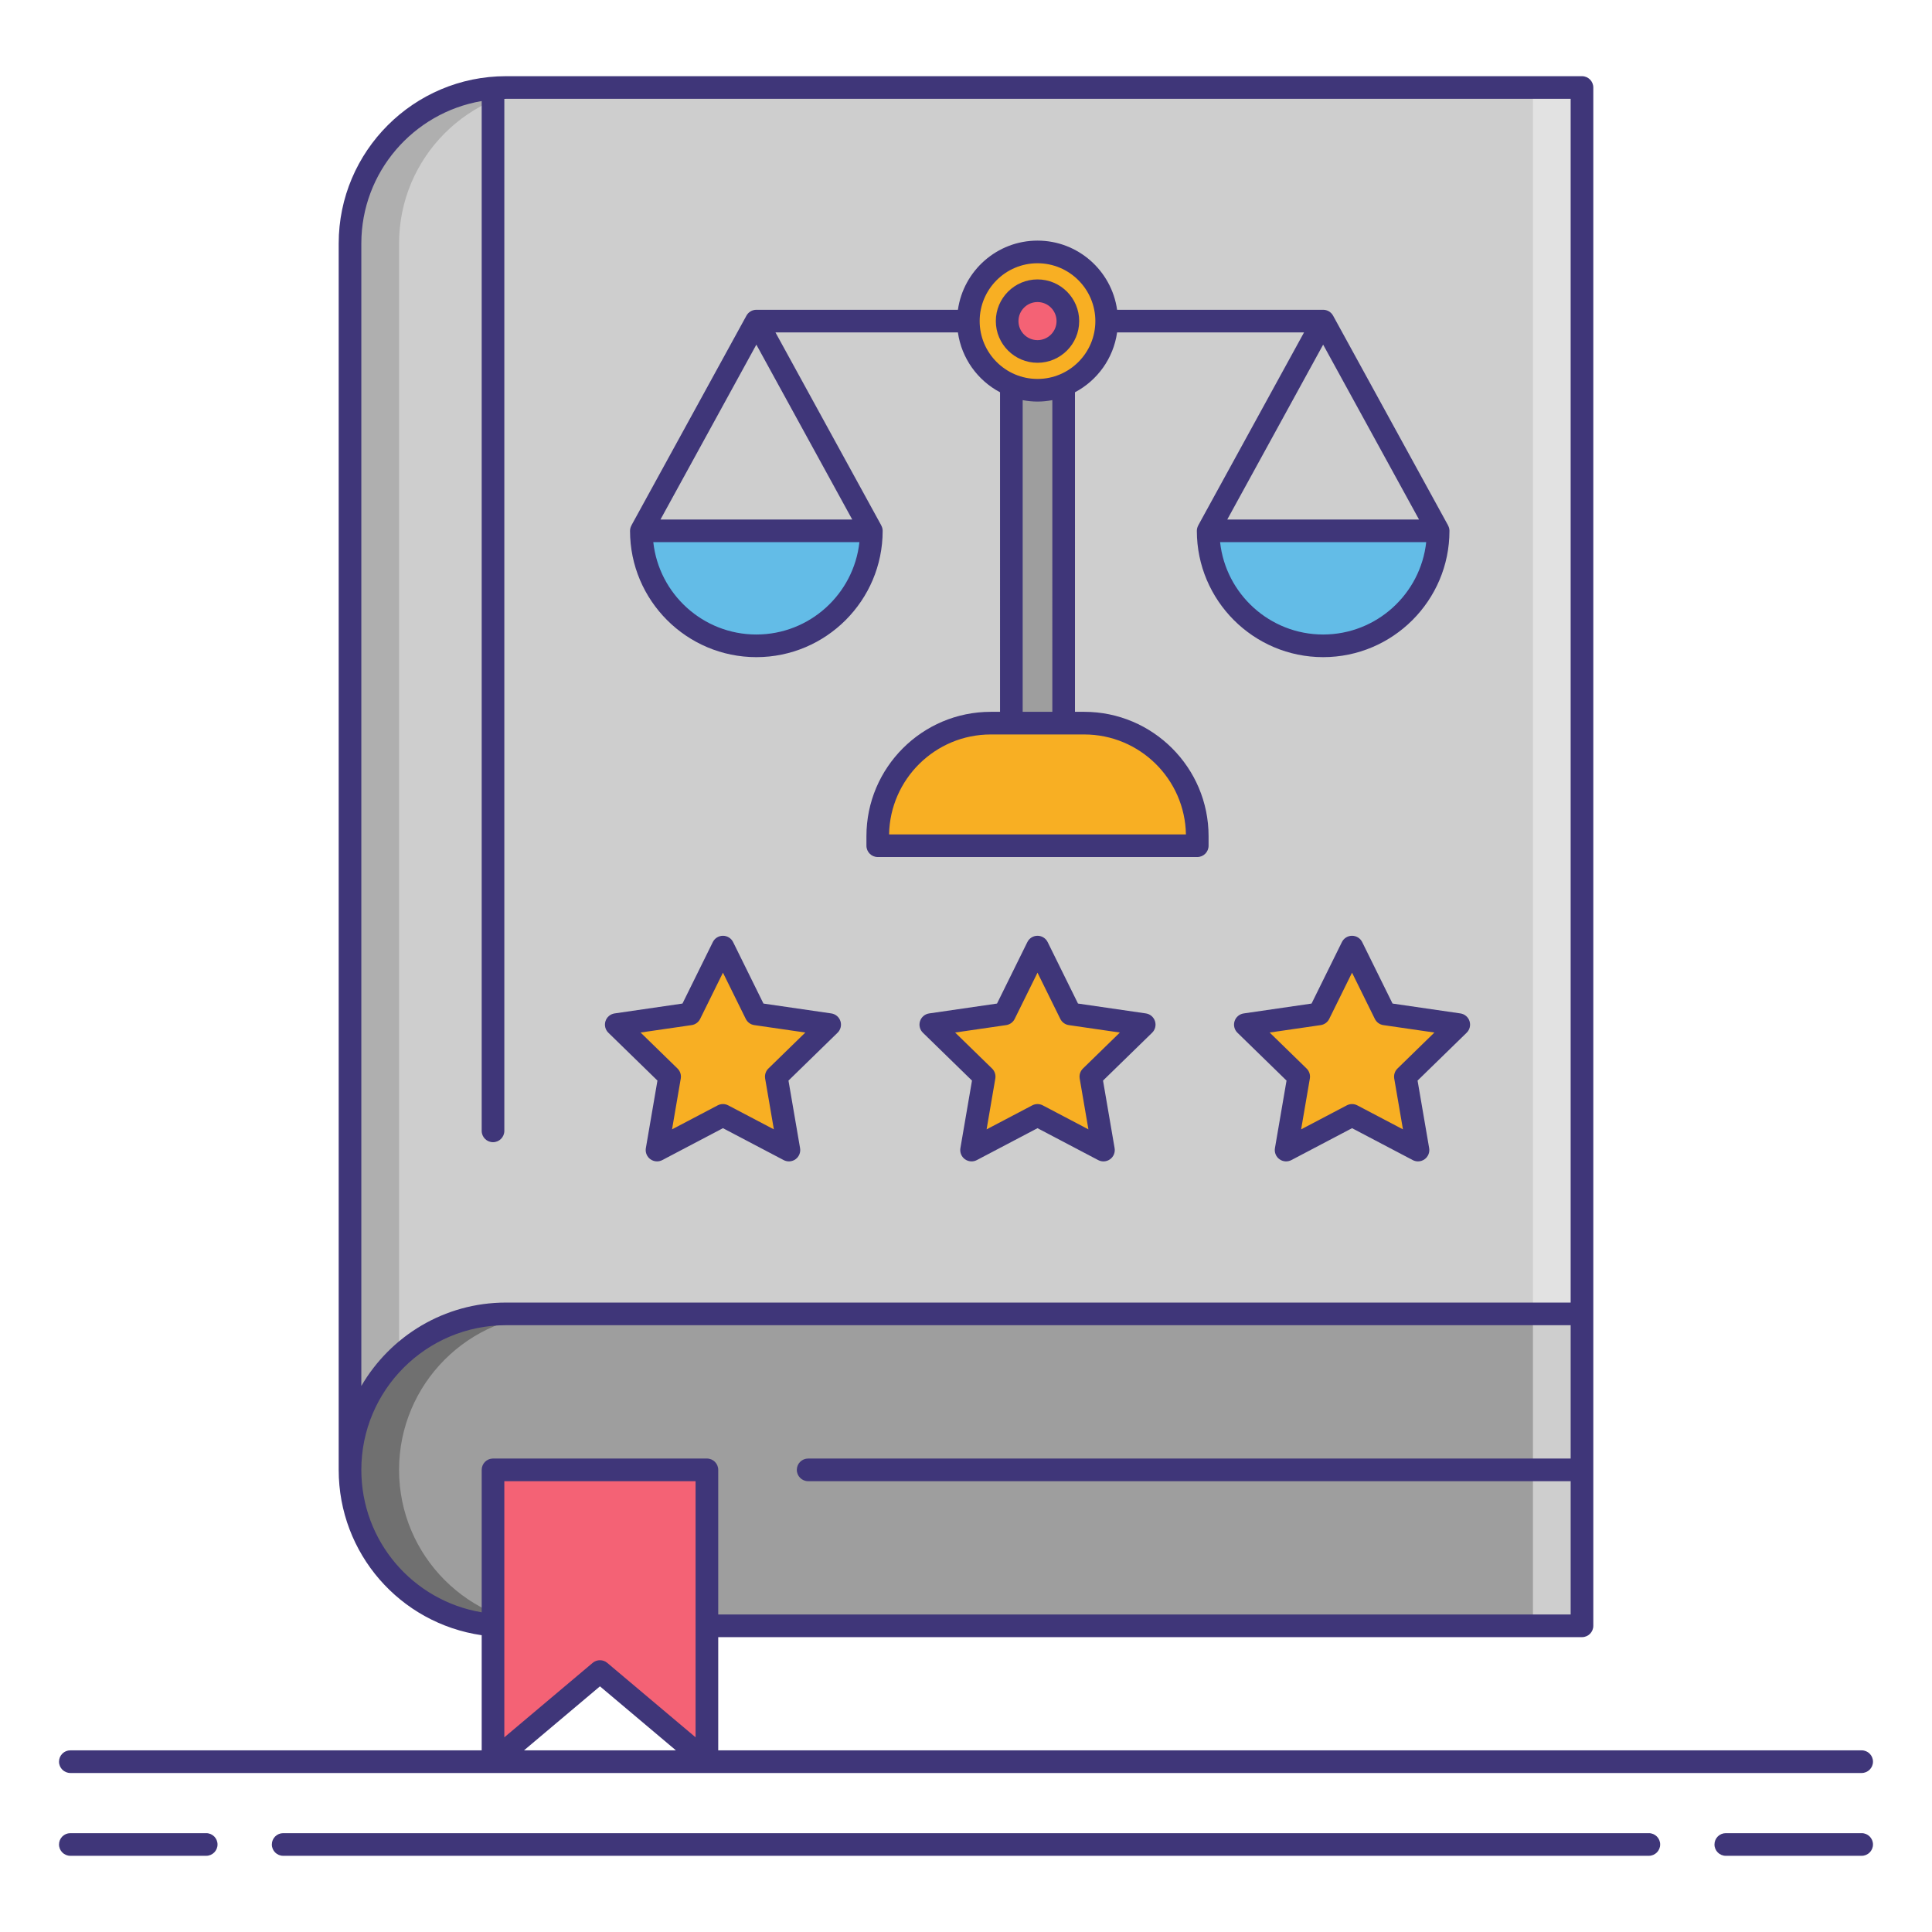 <?xml version="1.0" encoding="utf-8"?>
<!-- Generator: Adobe Illustrator 23.0.3, SVG Export Plug-In . SVG Version: 6.00 Build 0)  -->
<svg version="1.1" id="Layer_1" xmlns="http://www.w3.org/2000/svg" xmlns:xlink="http://www.w3.org/1999/xlink" x="0px" y="0px"
	 viewBox="0 0 256 256" style="enable-background:new 0 0 256 256;" xml:space="preserve">
<style type="text/css">
	.st0{fill:#F87023;}
	.st1{fill:#F8AF23;}
	.st2{fill:#CECECE;}
	.st3{fill:#AFAFAF;}
	.st4{fill:#63BCE7;}
	.st5{fill:#63E2E7;}
	.st6{fill:#9E9E9E;}
	.st7{fill:#707070;}
	.st8{fill:#3F3679;}
	.st9{fill:#E2E2E2;}
	.st10{fill:#6377E7;}
	.st11{fill:#F46275;}
	.st12{fill:#F8D323;}
	.st13{fill:#F43075;}
	.st14{fill:#F48875;}
</style>
<g>
	<path class="st2" d="M46.378,194.764V32.267c0-11.416,9.254-20.67,20.67-20.67h142.573v183.167H46.378z"/>
	<g>
		<rect x="203.122" y="11.597" class="st9" width="6.5" height="183.167"/>
	</g>
	<g>
		<path class="st3" d="M73.548,11.597h-6.5c-11.416,0-20.67,9.254-20.67,20.67v162.497h6.5V32.267
			C52.878,20.851,62.133,11.597,73.548,11.597z"/>
	</g>
	<path class="st6" d="M209.622,215.43H67.045c-11.414,0-20.667-9.253-20.667-20.667v0c0-11.414,9.253-20.667,20.667-20.667h142.577
		V215.43z"/>
	<g>
		<rect x="203.122" y="174.097" class="st2" width="6.5" height="41.333"/>
	</g>
	<g>
		<path class="st7" d="M52.878,194.764c0-11.414,9.253-20.667,20.667-20.667h-6.5c-11.414,0-20.667,9.253-20.667,20.667
			s9.253,20.667,20.667,20.667h6.5C62.131,215.43,52.878,206.177,52.878,194.764z"/>
	</g>
	<polygon class="st11" points="93.669,233.43 79.498,221.486 65.327,233.43 65.327,194.764 93.669,194.764 	"/>
	<g>
		<g>
			<g>
				<path class="st4" d="M160.088,70.338c0,8.415,6.822,15.237,15.237,15.237c8.415,0,15.237-6.822,15.237-15.237H160.088z"/>
				<path class="st1" d="M158.643,112.063h-42.336v-1.269c0-8.27,6.704-14.974,14.974-14.974h12.388
					c8.27,0,14.974,6.704,14.974,14.974V112.063z"/>
				<rect x="134.01" y="42.547" class="st6" width="6.929" height="53.273"/>
				<circle class="st1" cx="137.474" cy="42.547" r="9.164"/>
				<circle class="st11" cx="137.474" cy="42.547" r="4.023"/>
				<path class="st4" d="M84.984,70.338c0,8.415,6.822,15.237,15.237,15.237s15.237-6.822,15.237-15.237H84.984z"/>
			</g>
		</g>
		<g>
			<polygon class="st1" points="95.796,125.495 100.165,134.348 109.935,135.767 102.865,142.658 104.534,152.388 95.796,147.794 
				87.058,152.388 88.727,142.658 81.658,135.767 91.427,134.348 			"/>
			<polygon class="st1" points="137.474,125.495 141.844,134.348 151.613,135.767 144.544,142.658 146.213,152.388 137.474,147.794 
				128.736,152.388 130.405,142.658 123.336,135.767 133.105,134.348 			"/>
			<polygon class="st1" points="179.153,125.495 183.522,134.348 193.291,135.767 186.222,142.658 187.891,152.388 179.153,147.794 
				170.415,152.388 172.084,142.658 165.014,135.767 174.784,134.348 			"/>
		</g>
		<g>
			<path class="st8" d="M27.323,242.903H9.32c-0.829,0-1.5,0.671-1.5,1.5s0.671,1.5,1.5,1.5h18.003c0.829,0,1.5-0.671,1.5-1.5
				S28.152,242.903,27.323,242.903z"/>
			<path class="st8" d="M246.68,242.903h-18.003c-0.829,0-1.5,0.671-1.5,1.5s0.671,1.5,1.5,1.5h18.003c0.829,0,1.5-0.671,1.5-1.5
				S247.509,242.903,246.68,242.903z"/>
			<path class="st8" d="M218.479,242.903H37.521c-0.829,0-1.5,0.671-1.5,1.5s0.671,1.5,1.5,1.5h180.959c0.829,0,1.5-0.671,1.5-1.5
				S219.308,242.903,218.479,242.903z"/>
			<path class="st8" d="M9.32,234.93h237.36c0.829,0,1.5-0.671,1.5-1.5s-0.671-1.5-1.5-1.5H95.169v-15h114.452
				c0.829,0,1.5-0.671,1.5-1.5v-20.667v-20.667v-162.5c0-0.829-0.671-1.5-1.5-1.5H67.048c-12.225,0-22.17,9.946-22.17,22.17v162.497
				c0,11.06,8.097,20.334,18.949,21.911v15.255H9.32c-0.829,0-1.5,0.671-1.5,1.5S8.491,234.93,9.32,234.93z M92.169,230.204
				l-11.705-9.865c-0.279-0.235-0.623-0.353-0.967-0.353s-0.688,0.118-0.967,0.353l-11.704,9.865v-33.94h25.342V230.204z
				 M47.878,32.267c0-9.471,6.91-17.339,15.949-18.878v136.457c0,0.829,0.671,1.5,1.5,1.5s1.5-0.671,1.5-1.5V13.108
				c0.074-0.001,0.147-0.011,0.221-0.011h141.073v159.5H67.045c-8.174,0-15.323,4.45-19.167,11.052V32.267z M47.878,194.764
				c0-10.569,8.598-19.167,19.167-19.167h141.077v17.671c-0.013,0-0.025-0.004-0.039-0.004h-101c-0.829,0-1.5,0.671-1.5,1.5
				s0.671,1.5,1.5,1.5h101c0.013,0,0.025-0.004,0.039-0.004v17.67H95.169v-19.167c0-0.829-0.671-1.5-1.5-1.5H65.327
				c-0.829,0-1.5,0.671-1.5,1.5v18.878C54.664,212.097,47.878,204.18,47.878,194.764z M79.498,223.448l10.064,8.482H69.434
				L79.498,223.448z"/>
			<path class="st8" d="M137.475,48.07c3.045,0,5.523-2.478,5.523-5.523s-2.478-5.523-5.523-5.523s-5.523,2.478-5.523,5.523
				S134.429,48.07,137.475,48.07z M137.475,40.023c1.392,0,2.523,1.132,2.523,2.523s-1.132,2.523-2.523,2.523
				s-2.523-1.132-2.523-2.523S136.083,40.023,137.475,40.023z"/>
			<path class="st8" d="M100.221,87.075c9.229,0,16.737-7.508,16.737-16.737c0-0.26-0.072-0.501-0.189-0.714l0.004-0.007
				l-14.019-25.57h24.174c0.488,3.445,2.619,6.365,5.582,7.931V94.32h-1.229c-9.084,0-16.474,7.39-16.474,16.474v1.269
				c0,0.829,0.671,1.5,1.5,1.5h42.336c0.829,0,1.5-0.671,1.5-1.5v-1.269c0-9.084-7.39-16.474-16.474-16.474h-1.229V51.978
				c2.963-1.566,5.094-4.486,5.582-7.931h24.77l-14.019,25.57l0.004,0.007c-0.116,0.213-0.189,0.454-0.189,0.714
				c0,9.229,7.508,16.737,16.737,16.737c9.229,0,16.737-7.508,16.737-16.737c0-0.26-0.072-0.501-0.189-0.714l0.004-0.007
				L176.64,41.826c-0.264-0.48-0.768-0.779-1.315-0.779h-27.303c-0.733-5.171-5.176-9.165-10.546-9.165s-9.813,3.994-10.546,9.165
				h-26.707c-0.548,0-1.052,0.298-1.315,0.779L83.668,69.617l0.004,0.007c-0.116,0.213-0.189,0.454-0.189,0.714
				C83.484,79.567,90.992,87.075,100.221,87.075z M100.221,45.667l12.704,23.171H87.517L100.221,45.667z M100.221,84.075
				c-7.068,0-12.906-5.365-13.655-12.237h27.311C113.127,78.71,107.289,84.075,100.221,84.075z M157.141,110.563h-39.333
				c0.124-7.324,6.12-13.243,13.472-13.243h2.729h6.929h2.729C151.021,97.32,157.017,103.239,157.141,110.563z M139.439,94.32
				h-3.929V53.022c0.638,0.119,1.293,0.189,1.965,0.189c0.672,0,1.327-0.07,1.964-0.189V94.32z M188.028,68.838h-25.408
				l12.704-23.171L188.028,68.838z M175.324,84.075c-7.068,0-12.906-5.365-13.655-12.237h27.311
				C188.23,78.71,182.392,84.075,175.324,84.075z M137.475,34.882c4.226,0,7.665,3.438,7.665,7.665s-3.438,7.665-7.665,7.665
				s-7.665-3.438-7.665-7.665S133.249,34.882,137.475,34.882z"/>
			<path class="st8" d="M87.115,143.182l-1.536,8.953c-0.096,0.563,0.135,1.131,0.597,1.467c0.262,0.19,0.571,0.287,0.882,0.287
				c0.239,0,0.479-0.057,0.698-0.172l8.04-4.227l8.041,4.227c0.505,0.265,1.118,0.222,1.58-0.114
				c0.462-0.335,0.693-0.904,0.597-1.467l-1.536-8.953l6.504-6.34c0.409-0.398,0.556-0.995,0.38-1.538
				c-0.177-0.543-0.646-0.939-1.211-1.021l-8.989-1.307l-4.02-8.146c-0.253-0.512-0.774-0.836-1.345-0.836s-1.092,0.324-1.345,0.836
				l-4.02,8.145l-8.989,1.307c-0.565,0.082-1.034,0.478-1.211,1.021c-0.176,0.543-0.029,1.139,0.38,1.538L87.115,143.182z
				 M91.643,135.832c0.488-0.071,0.911-0.378,1.129-0.821l3.023-6.127l3.024,6.127c0.219,0.442,0.641,0.75,1.129,0.82l6.762,0.983
				l-4.893,4.769c-0.354,0.345-0.515,0.841-0.432,1.328l1.155,6.734l-6.048-3.179c-0.218-0.115-0.458-0.172-0.698-0.172
				s-0.479,0.058-0.698,0.172l-6.047,3.179l1.155-6.734c0.083-0.486-0.078-0.983-0.432-1.328l-4.893-4.769L91.643,135.832z"/>
			<path class="st8" d="M151.829,134.283l-8.989-1.307l-4.02-8.145c-0.253-0.512-0.774-0.836-1.345-0.836s-1.092,0.324-1.345,0.836
				l-4.02,8.146l-8.989,1.307c-0.565,0.082-1.034,0.478-1.211,1.021c-0.176,0.543-0.029,1.139,0.38,1.538l6.504,6.34l-1.536,8.953
				c-0.096,0.563,0.135,1.131,0.597,1.467c0.262,0.19,0.571,0.287,0.882,0.287c0.239,0,0.479-0.057,0.698-0.172l8.041-4.227
				l8.04,4.227c0.506,0.265,1.117,0.222,1.58-0.114c0.462-0.335,0.693-0.904,0.597-1.467l-1.535-8.953l6.504-6.34
				c0.409-0.398,0.556-0.995,0.38-1.538C152.863,134.761,152.394,134.365,151.829,134.283z M143.497,141.584
				c-0.354,0.345-0.515,0.841-0.432,1.328l1.155,6.734l-6.047-3.179c-0.438-0.229-0.959-0.229-1.396,0l-6.048,3.179l1.155-6.734
				c0.083-0.486-0.078-0.983-0.432-1.328l-4.893-4.769l6.762-0.983c0.488-0.071,0.911-0.378,1.129-0.82l3.024-6.127l3.023,6.127
				c0.219,0.443,0.641,0.75,1.129,0.821l6.762,0.983L143.497,141.584z"/>
			<path class="st8" d="M180.498,124.831c-0.253-0.512-0.774-0.836-1.345-0.836s-1.092,0.324-1.345,0.836l-4.02,8.146l-8.989,1.307
				c-0.565,0.082-1.034,0.478-1.211,1.021c-0.176,0.543-0.029,1.139,0.38,1.538l6.504,6.34l-1.536,8.953
				c-0.096,0.563,0.135,1.131,0.597,1.467c0.463,0.336,1.074,0.379,1.58,0.114l8.041-4.227l8.041,4.227
				c0.219,0.115,0.459,0.172,0.698,0.172c0.311,0,0.621-0.097,0.882-0.287c0.462-0.335,0.693-0.904,0.597-1.467l-1.536-8.953
				l6.504-6.34c0.409-0.398,0.556-0.995,0.38-1.538c-0.177-0.543-0.646-0.939-1.211-1.021l-8.989-1.307L180.498,124.831z
				 M185.175,141.584c-0.354,0.345-0.515,0.841-0.432,1.328l1.155,6.734l-6.048-3.179c-0.218-0.115-0.458-0.172-0.698-0.172
				s-0.479,0.058-0.698,0.172l-6.048,3.179l1.155-6.734c0.083-0.486-0.078-0.983-0.432-1.328l-4.893-4.769l6.762-0.983
				c0.488-0.071,0.911-0.378,1.129-0.82l3.024-6.127l3.024,6.127c0.219,0.442,0.641,0.75,1.129,0.82l6.762,0.983L185.175,141.584z"
				/>
		</g>
	</g>
</g>
</svg>
